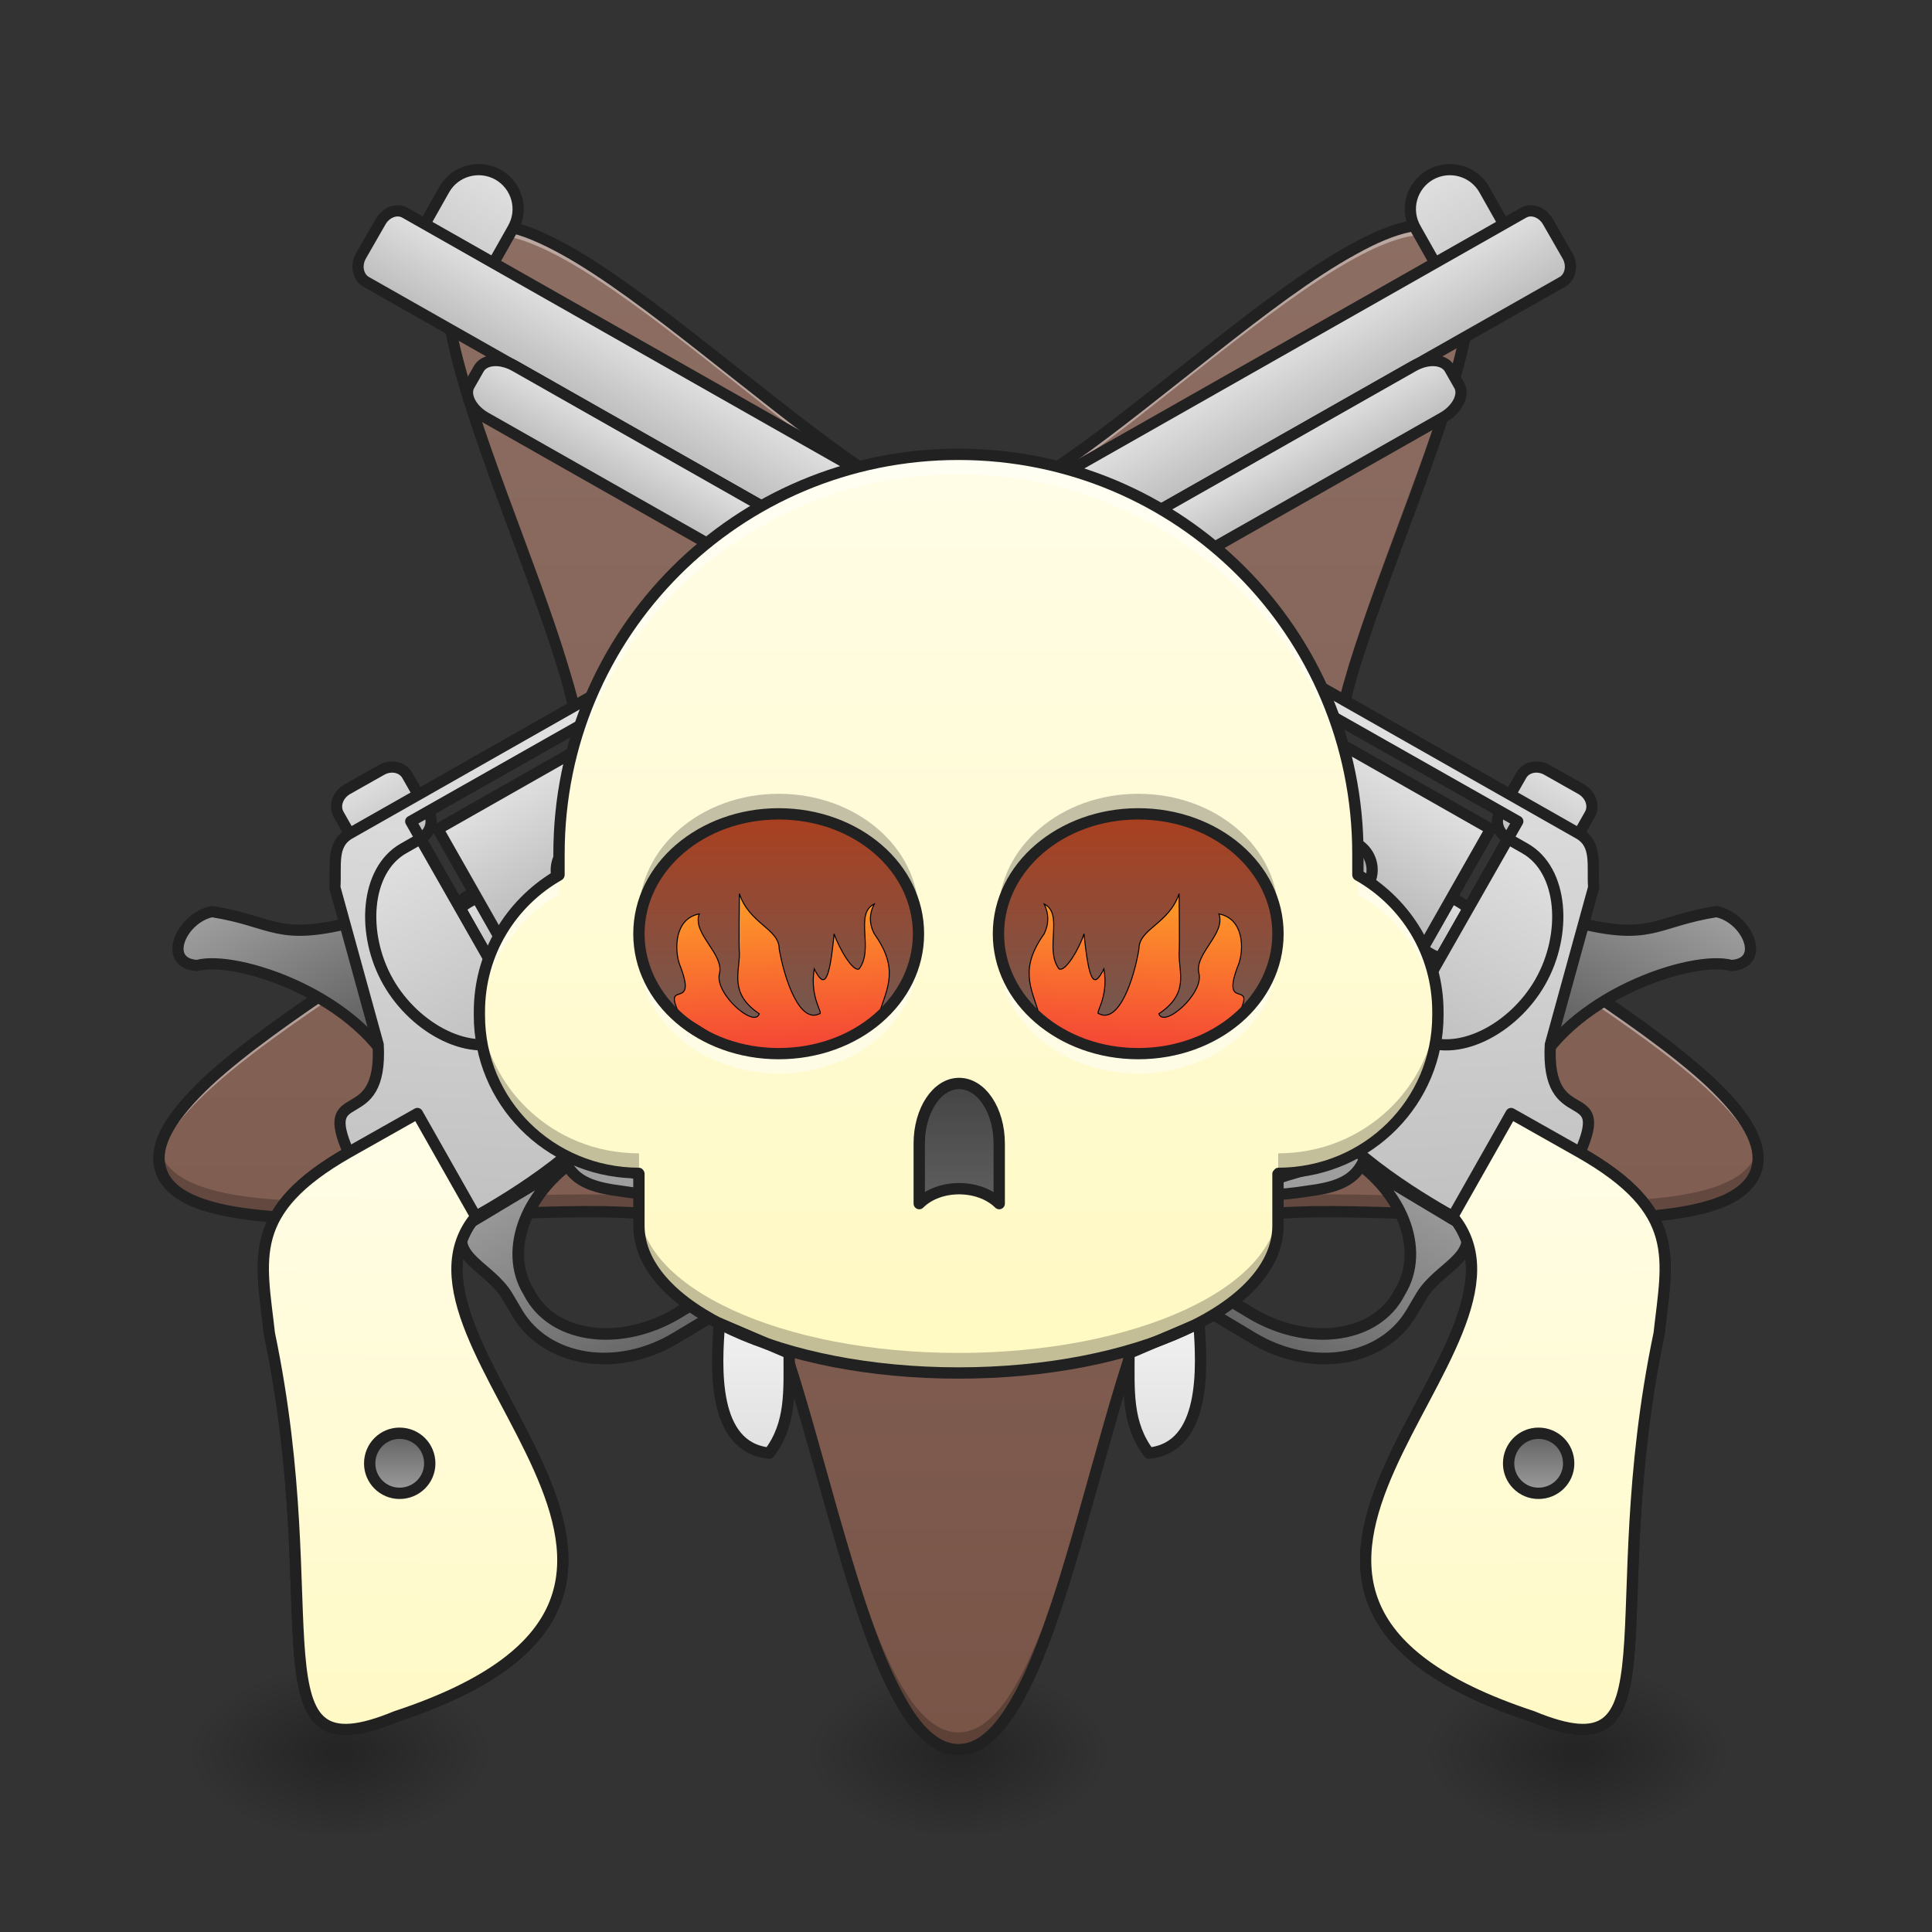 <?xml version="1.0" encoding="UTF-8"?>
<svg xmlns="http://www.w3.org/2000/svg" xmlns:xlink="http://www.w3.org/1999/xlink" width="22pt" height="22pt" viewBox="0 0 22 22" version="1.1">
<rect x="0" y="0" width="22" height="22" fill="#333333" stroke="none"/>
<defs>
<radialGradient id="radial0" gradientUnits="userSpaceOnUse" cx="450.909" cy="189.579" fx="450.909" fy="189.579" r="21.167" gradientTransform="matrix(0,-0.054,-0.097,-0,36.067,44.404)">
<stop offset="0" style="stop-color:rgb(0%,0%,0%);stop-opacity:0.314;"/>
<stop offset="0.222" style="stop-color:rgb(0%,0%,0%);stop-opacity:0.275;"/>
<stop offset="1" style="stop-color:rgb(0%,0%,0%);stop-opacity:0;"/>
</radialGradient>
<radialGradient id="radial1" gradientUnits="userSpaceOnUse" cx="450.909" cy="189.579" fx="450.909" fy="189.579" r="21.167" gradientTransform="matrix(-0,0.054,0.097,0,-0.138,-4.493)">
<stop offset="0" style="stop-color:rgb(0%,0%,0%);stop-opacity:0.314;"/>
<stop offset="0.222" style="stop-color:rgb(0%,0%,0%);stop-opacity:0.275;"/>
<stop offset="1" style="stop-color:rgb(0%,0%,0%);stop-opacity:0;"/>
</radialGradient>
<radialGradient id="radial2" gradientUnits="userSpaceOnUse" cx="450.909" cy="189.579" fx="450.909" fy="189.579" r="21.167" gradientTransform="matrix(-0,-0.054,0.097,-0,-0.138,44.404)">
<stop offset="0" style="stop-color:rgb(0%,0%,0%);stop-opacity:0.314;"/>
<stop offset="0.222" style="stop-color:rgb(0%,0%,0%);stop-opacity:0.275;"/>
<stop offset="1" style="stop-color:rgb(0%,0%,0%);stop-opacity:0;"/>
</radialGradient>
<radialGradient id="radial3" gradientUnits="userSpaceOnUse" cx="450.909" cy="189.579" fx="450.909" fy="189.579" r="21.167" gradientTransform="matrix(0,0.054,-0.097,0,36.067,-4.493)">
<stop offset="0" style="stop-color:rgb(0%,0%,0%);stop-opacity:0.314;"/>
<stop offset="0.222" style="stop-color:rgb(0%,0%,0%);stop-opacity:0.275;"/>
<stop offset="1" style="stop-color:rgb(0%,0%,0%);stop-opacity:0;"/>
</radialGradient>
<radialGradient id="radial4" gradientUnits="userSpaceOnUse" cx="450.909" cy="189.579" fx="450.909" fy="189.579" r="21.167" gradientTransform="matrix(0,-0.054,-0.097,-0,21.969,44.404)">
<stop offset="0" style="stop-color:rgb(0%,0%,0%);stop-opacity:0.314;"/>
<stop offset="0.222" style="stop-color:rgb(0%,0%,0%);stop-opacity:0.275;"/>
<stop offset="1" style="stop-color:rgb(0%,0%,0%);stop-opacity:0;"/>
</radialGradient>
<radialGradient id="radial5" gradientUnits="userSpaceOnUse" cx="450.909" cy="189.579" fx="450.909" fy="189.579" r="21.167" gradientTransform="matrix(-0,0.054,0.097,0,-14.237,-4.493)">
<stop offset="0" style="stop-color:rgb(0%,0%,0%);stop-opacity:0.314;"/>
<stop offset="0.222" style="stop-color:rgb(0%,0%,0%);stop-opacity:0.275;"/>
<stop offset="1" style="stop-color:rgb(0%,0%,0%);stop-opacity:0;"/>
</radialGradient>
<radialGradient id="radial6" gradientUnits="userSpaceOnUse" cx="450.909" cy="189.579" fx="450.909" fy="189.579" r="21.167" gradientTransform="matrix(-0,-0.054,0.097,-0,-14.237,44.404)">
<stop offset="0" style="stop-color:rgb(0%,0%,0%);stop-opacity:0.314;"/>
<stop offset="0.222" style="stop-color:rgb(0%,0%,0%);stop-opacity:0.275;"/>
<stop offset="1" style="stop-color:rgb(0%,0%,0%);stop-opacity:0;"/>
</radialGradient>
<radialGradient id="radial7" gradientUnits="userSpaceOnUse" cx="450.909" cy="189.579" fx="450.909" fy="189.579" r="21.167" gradientTransform="matrix(0,0.054,-0.097,0,21.969,-4.493)">
<stop offset="0" style="stop-color:rgb(0%,0%,0%);stop-opacity:0.314;"/>
<stop offset="0.222" style="stop-color:rgb(0%,0%,0%);stop-opacity:0.275;"/>
<stop offset="1" style="stop-color:rgb(0%,0%,0%);stop-opacity:0;"/>
</radialGradient>
<radialGradient id="radial8" gradientUnits="userSpaceOnUse" cx="450.909" cy="189.579" fx="450.909" fy="189.579" r="21.167" gradientTransform="matrix(0,-0.054,-0.097,-0,29.018,44.404)">
<stop offset="0" style="stop-color:rgb(0%,0%,0%);stop-opacity:0.314;"/>
<stop offset="0.222" style="stop-color:rgb(0%,0%,0%);stop-opacity:0.275;"/>
<stop offset="1" style="stop-color:rgb(0%,0%,0%);stop-opacity:0;"/>
</radialGradient>
<radialGradient id="radial9" gradientUnits="userSpaceOnUse" cx="450.909" cy="189.579" fx="450.909" fy="189.579" r="21.167" gradientTransform="matrix(-0,0.054,0.097,0,-7.188,-4.493)">
<stop offset="0" style="stop-color:rgb(0%,0%,0%);stop-opacity:0.314;"/>
<stop offset="0.222" style="stop-color:rgb(0%,0%,0%);stop-opacity:0.275;"/>
<stop offset="1" style="stop-color:rgb(0%,0%,0%);stop-opacity:0;"/>
</radialGradient>
<radialGradient id="radial10" gradientUnits="userSpaceOnUse" cx="450.909" cy="189.579" fx="450.909" fy="189.579" r="21.167" gradientTransform="matrix(-0,-0.054,0.097,-0,-7.188,44.404)">
<stop offset="0" style="stop-color:rgb(0%,0%,0%);stop-opacity:0.314;"/>
<stop offset="0.222" style="stop-color:rgb(0%,0%,0%);stop-opacity:0.275;"/>
<stop offset="1" style="stop-color:rgb(0%,0%,0%);stop-opacity:0;"/>
</radialGradient>
<radialGradient id="radial11" gradientUnits="userSpaceOnUse" cx="450.909" cy="189.579" fx="450.909" fy="189.579" r="21.167" gradientTransform="matrix(0,0.054,-0.097,0,29.018,-4.493)">
<stop offset="0" style="stop-color:rgb(0%,0%,0%);stop-opacity:0.314;"/>
<stop offset="0.222" style="stop-color:rgb(0%,0%,0%);stop-opacity:0.275;"/>
<stop offset="1" style="stop-color:rgb(0%,0%,0%);stop-opacity:0;"/>
</radialGradient>
<linearGradient id="linear0" gradientUnits="userSpaceOnUse" x1="275.167" y1="-166.716" x2="275.167" y2="235.451" gradientTransform="matrix(0.043,0,0,-0.043,0,12.678)">
<stop offset="0" style="stop-color:rgb(47.451%,33.333%,28.235%);stop-opacity:1;"/>
<stop offset="1" style="stop-color:rgb(55.294%,43.137%,38.824%);stop-opacity:1;"/>
</linearGradient>
<linearGradient id="linear1" gradientUnits="userSpaceOnUse" x1="63.5" y1="-20.5" x2="63.5" y2="-62.833" gradientTransform="matrix(1,-0,0,1,-31.75,0)">
<stop offset="0" style="stop-color:rgb(74.118%,74.118%,74.118%);stop-opacity:1;"/>
<stop offset="1" style="stop-color:rgb(87.843%,87.843%,87.843%);stop-opacity:1;"/>
</linearGradient>
<linearGradient id="linear2" gradientUnits="userSpaceOnUse" x1="169.333" y1="-20.5" x2="169.333" y2="-41.667" gradientTransform="matrix(1,-0,0,1,-31.75,0)">
<stop offset="0" style="stop-color:rgb(74.118%,74.118%,74.118%);stop-opacity:1;"/>
<stop offset="1" style="stop-color:rgb(87.843%,87.843%,87.843%);stop-opacity:1;"/>
</linearGradient>
<linearGradient id="linear3" gradientUnits="userSpaceOnUse" x1="190.5" y1="-4.625" x2="190.5" y2="-20.5" gradientTransform="matrix(1,-0,0,1,-31.75,0)">
<stop offset="0" style="stop-color:rgb(74.118%,74.118%,74.118%);stop-opacity:1;"/>
<stop offset="1" style="stop-color:rgb(87.843%,87.843%,87.843%);stop-opacity:1;"/>
</linearGradient>
<linearGradient id="linear4" gradientUnits="userSpaceOnUse" x1="285.75" y1="11.25" x2="285.75" y2="-9.917" gradientTransform="matrix(1,-0,0,1,-31.75,0)">
<stop offset="0" style="stop-color:rgb(61.961%,61.961%,61.961%);stop-opacity:1;"/>
<stop offset="1" style="stop-color:rgb(87.843%,87.843%,87.843%);stop-opacity:1;"/>
</linearGradient>
<linearGradient id="linear5" gradientUnits="userSpaceOnUse" x1="391.583" y1="-41.667" x2="391.583" y2="-62.833" gradientTransform="matrix(1,-0,0,1,-31.75,0)">
<stop offset="0" style="stop-color:rgb(74.118%,74.118%,74.118%);stop-opacity:1;"/>
<stop offset="1" style="stop-color:rgb(87.843%,87.843%,87.843%);stop-opacity:1;"/>
</linearGradient>
<linearGradient id="linear6" gradientUnits="userSpaceOnUse" x1="433.917" y1="-4.625" x2="433.917" y2="-52.25" gradientTransform="matrix(1,-0,0,1,-31.75,0)">
<stop offset="0" style="stop-color:rgb(38.039%,38.039%,38.039%);stop-opacity:1;"/>
<stop offset="1" style="stop-color:rgb(61.961%,61.961%,61.961%);stop-opacity:1;"/>
</linearGradient>
<linearGradient id="linear7" gradientUnits="userSpaceOnUse" x1="1320" y1="1175.118" x2="1320" y2="935.118" gradientTransform="matrix(1,-0,0,1,0,0)">
<stop offset="0" style="stop-color:rgb(38.039%,38.039%,38.039%);stop-opacity:1;"/>
<stop offset="1" style="stop-color:rgb(61.961%,61.961%,61.961%);stop-opacity:1;"/>
</linearGradient>
<linearGradient id="linear8" gradientUnits="userSpaceOnUse" x1="1612.154" y1="1076.169" x2="1320" y2="615.118" gradientTransform="matrix(0.265,-0,0,0.265,-31.75,-215)">
<stop offset="0" style="stop-color:rgb(74.118%,74.118%,74.118%);stop-opacity:1;"/>
<stop offset="1" style="stop-color:rgb(87.843%,87.843%,87.843%);stop-opacity:1;"/>
</linearGradient>
<linearGradient id="linear9" gradientUnits="userSpaceOnUse" x1="343.958" y1="16.542" x2="343.958" y2="-41.667" gradientTransform="matrix(1,-0,0,1,-31.75,0)">
<stop offset="0" style="stop-color:rgb(61.961%,61.961%,61.961%);stop-opacity:1;"/>
<stop offset="1" style="stop-color:rgb(87.843%,87.843%,87.843%);stop-opacity:1;"/>
</linearGradient>
<linearGradient id="linear10" gradientUnits="userSpaceOnUse" x1="402.167" y1="21.833" x2="402.167" y2="-41.667" gradientTransform="matrix(1,-0,0,1,-31.75,0)">
<stop offset="0" style="stop-color:rgb(74.118%,74.118%,74.118%);stop-opacity:1;"/>
<stop offset="1" style="stop-color:rgb(87.843%,87.843%,87.843%);stop-opacity:1;"/>
</linearGradient>
<linearGradient id="linear11" gradientUnits="userSpaceOnUse" x1="1280" y1="735.118" x2="1280" y2="795.118" gradientTransform="matrix(0.265,-0,0,0.265,-31.75,-215)">
<stop offset="0" style="stop-color:rgb(61.961%,61.961%,61.961%);stop-opacity:1;"/>
<stop offset="1" style="stop-color:rgb(87.843%,87.843%,87.843%);stop-opacity:1;"/>
</linearGradient>
<linearGradient id="linear12" gradientUnits="userSpaceOnUse" x1="285.75" y1="-15.208" x2="285.75" y2="-41.667" gradientTransform="matrix(1,-0,0,1,-31.75,0)">
<stop offset="0" style="stop-color:rgb(61.961%,61.961%,61.961%);stop-opacity:1;"/>
<stop offset="1" style="stop-color:rgb(87.843%,87.843%,87.843%);stop-opacity:1;"/>
</linearGradient>
<linearGradient id="linear13" gradientUnits="userSpaceOnUse" x1="1713.59" y1="1571.861" x2="1393.59" y2="1017.605" gradientTransform="matrix(0.265,-0,0,0.265,-31.75,-215)">
<stop offset="0" style="stop-color:rgb(100%,97.647%,76.863%);stop-opacity:1;"/>
<stop offset="1" style="stop-color:rgb(100%,99.216%,90.588%);stop-opacity:1;"/>
</linearGradient>
<linearGradient id="linear14" gradientUnits="userSpaceOnUse" x1="63.5" y1="-20.5" x2="63.5" y2="-62.833" gradientTransform="matrix(1,0,0,1,-31.75,0)">
<stop offset="0" style="stop-color:rgb(74.118%,74.118%,74.118%);stop-opacity:1;"/>
<stop offset="1" style="stop-color:rgb(87.843%,87.843%,87.843%);stop-opacity:1;"/>
</linearGradient>
<linearGradient id="linear15" gradientUnits="userSpaceOnUse" x1="169.333" y1="-20.5" x2="169.333" y2="-41.667" gradientTransform="matrix(1,0,0,1,-31.75,0)">
<stop offset="0" style="stop-color:rgb(74.118%,74.118%,74.118%);stop-opacity:1;"/>
<stop offset="1" style="stop-color:rgb(87.843%,87.843%,87.843%);stop-opacity:1;"/>
</linearGradient>
<linearGradient id="linear16" gradientUnits="userSpaceOnUse" x1="190.5" y1="-4.625" x2="190.5" y2="-20.5" gradientTransform="matrix(1,0,0,1,-31.75,0)">
<stop offset="0" style="stop-color:rgb(74.118%,74.118%,74.118%);stop-opacity:1;"/>
<stop offset="1" style="stop-color:rgb(87.843%,87.843%,87.843%);stop-opacity:1;"/>
</linearGradient>
<linearGradient id="linear17" gradientUnits="userSpaceOnUse" x1="285.75" y1="11.25" x2="285.75" y2="-9.917" gradientTransform="matrix(1,0,0,1,-31.75,0)">
<stop offset="0" style="stop-color:rgb(61.961%,61.961%,61.961%);stop-opacity:1;"/>
<stop offset="1" style="stop-color:rgb(87.843%,87.843%,87.843%);stop-opacity:1;"/>
</linearGradient>
<linearGradient id="linear18" gradientUnits="userSpaceOnUse" x1="391.583" y1="-41.667" x2="391.583" y2="-62.833" gradientTransform="matrix(1,0,0,1,-31.75,0)">
<stop offset="0" style="stop-color:rgb(74.118%,74.118%,74.118%);stop-opacity:1;"/>
<stop offset="1" style="stop-color:rgb(87.843%,87.843%,87.843%);stop-opacity:1;"/>
</linearGradient>
<linearGradient id="linear19" gradientUnits="userSpaceOnUse" x1="433.917" y1="-4.625" x2="433.917" y2="-52.25" gradientTransform="matrix(1,0,0,1,-31.75,0)">
<stop offset="0" style="stop-color:rgb(38.039%,38.039%,38.039%);stop-opacity:1;"/>
<stop offset="1" style="stop-color:rgb(61.961%,61.961%,61.961%);stop-opacity:1;"/>
</linearGradient>
<linearGradient id="linear20" gradientUnits="userSpaceOnUse" x1="1320" y1="1175.118" x2="1320" y2="935.118" gradientTransform="matrix(1,0,0,1,0,-0)">
<stop offset="0" style="stop-color:rgb(38.039%,38.039%,38.039%);stop-opacity:1;"/>
<stop offset="1" style="stop-color:rgb(61.961%,61.961%,61.961%);stop-opacity:1;"/>
</linearGradient>
<linearGradient id="linear21" gradientUnits="userSpaceOnUse" x1="1612.154" y1="1076.169" x2="1320" y2="615.118" gradientTransform="matrix(0.265,-0,0,0.265,-31.75,-215)">
<stop offset="0" style="stop-color:rgb(74.118%,74.118%,74.118%);stop-opacity:1;"/>
<stop offset="1" style="stop-color:rgb(87.843%,87.843%,87.843%);stop-opacity:1;"/>
</linearGradient>
<linearGradient id="linear22" gradientUnits="userSpaceOnUse" x1="343.958" y1="16.542" x2="343.958" y2="-41.667" gradientTransform="matrix(1,0,0,1,-31.75,0)">
<stop offset="0" style="stop-color:rgb(61.961%,61.961%,61.961%);stop-opacity:1;"/>
<stop offset="1" style="stop-color:rgb(87.843%,87.843%,87.843%);stop-opacity:1;"/>
</linearGradient>
<linearGradient id="linear23" gradientUnits="userSpaceOnUse" x1="402.167" y1="21.833" x2="402.167" y2="-41.667" gradientTransform="matrix(1,0,0,1,-31.75,0)">
<stop offset="0" style="stop-color:rgb(74.118%,74.118%,74.118%);stop-opacity:1;"/>
<stop offset="1" style="stop-color:rgb(87.843%,87.843%,87.843%);stop-opacity:1;"/>
</linearGradient>
<linearGradient id="linear24" gradientUnits="userSpaceOnUse" x1="1280" y1="735.118" x2="1280" y2="795.118" gradientTransform="matrix(0.265,-0,0,0.265,-31.75,-215)">
<stop offset="0" style="stop-color:rgb(61.961%,61.961%,61.961%);stop-opacity:1;"/>
<stop offset="1" style="stop-color:rgb(87.843%,87.843%,87.843%);stop-opacity:1;"/>
</linearGradient>
<linearGradient id="linear25" gradientUnits="userSpaceOnUse" x1="285.75" y1="-15.208" x2="285.75" y2="-41.667" gradientTransform="matrix(1,0,0,1,-31.75,0)">
<stop offset="0" style="stop-color:rgb(61.961%,61.961%,61.961%);stop-opacity:1;"/>
<stop offset="1" style="stop-color:rgb(87.843%,87.843%,87.843%);stop-opacity:1;"/>
</linearGradient>
<linearGradient id="linear26" gradientUnits="userSpaceOnUse" x1="1713.59" y1="1571.861" x2="1393.59" y2="1017.605" gradientTransform="matrix(0.265,-0,0,0.265,-31.75,-215)">
<stop offset="0" style="stop-color:rgb(100%,97.647%,76.863%);stop-opacity:1;"/>
<stop offset="1" style="stop-color:rgb(100%,99.216%,90.588%);stop-opacity:1;"/>
</linearGradient>
<linearGradient id="linear27" gradientUnits="userSpaceOnUse" x1="254" y1="11.25" x2="254" y2="106.5" gradientTransform="matrix(0.043,0,0,0.043,0,7.875)">
<stop offset="0" style="stop-color:rgb(74.902%,21.176%,4.706%);stop-opacity:1;"/>
<stop offset="1" style="stop-color:rgb(38.039%,38.039%,38.039%);stop-opacity:1;"/>
</linearGradient>
<linearGradient id="linear28" gradientUnits="userSpaceOnUse" x1="209.021" y1="64.167" x2="206.375" y2="16.542" gradientTransform="matrix(-1,0,0,1,508,0)">
<stop offset="0" style="stop-color:rgb(95.686%,26.275%,21.176%);stop-opacity:1;"/>
<stop offset="1" style="stop-color:rgb(100%,65.49%,14.902%);stop-opacity:1;"/>
</linearGradient>
<linearGradient id="linear29" gradientUnits="userSpaceOnUse" x1="209.021" y1="64.167" x2="206.375" y2="16.542" >
<stop offset="0" style="stop-color:rgb(95.686%,26.275%,21.176%);stop-opacity:1;"/>
<stop offset="1" style="stop-color:rgb(100%,65.49%,14.902%);stop-opacity:1;"/>
</linearGradient>
<linearGradient id="linear30" gradientUnits="userSpaceOnUse" x1="960" y1="1495.118" x2="960" y2="575.118" gradientTransform="matrix(0.011,0,0,0.011,0,-1.364)">
<stop offset="0" style="stop-color:rgb(100%,97.647%,76.863%);stop-opacity:1;"/>
<stop offset="1" style="stop-color:rgb(100%,99.216%,90.588%);stop-opacity:1;"/>
</linearGradient>
<linearGradient id="linear31" gradientUnits="userSpaceOnUse" x1="254" y1="101.208" x2="254" y2="138.25" gradientTransform="matrix(1,0,0,1,0,-31.75)">
<stop offset="0" style="stop-color:rgb(25.882%,25.882%,25.882%);stop-opacity:1;"/>
<stop offset="1" style="stop-color:rgb(38.039%,38.039%,38.039%);stop-opacity:1;"/>
</linearGradient>
<linearGradient id="linear32" gradientUnits="userSpaceOnUse" x1="770" y1="1575.118" x2="770" y2="1465.118" gradientTransform="matrix(0.265,0,0,0.265,0,-246.75)">
<stop offset="0" style="stop-color:rgb(87.843%,87.843%,87.843%);stop-opacity:1;"/>
<stop offset="1" style="stop-color:rgb(93.333%,93.333%,93.333%);stop-opacity:1;"/>
</linearGradient>
<linearGradient id="linear33" gradientUnits="userSpaceOnUse" x1="770" y1="1575.118" x2="770" y2="1465.118" gradientTransform="matrix(-0.265,0,0,0.265,508,-246.75)">
<stop offset="0" style="stop-color:rgb(87.843%,87.843%,87.843%);stop-opacity:1;"/>
<stop offset="1" style="stop-color:rgb(93.333%,93.333%,93.333%);stop-opacity:1;"/>
</linearGradient>
<linearGradient id="linear34" gradientUnits="userSpaceOnUse" x1="410.104" y1="164.708" x2="410.104" y2="180.583" >
<stop offset="0" style="stop-color:rgb(38.039%,38.039%,38.039%);stop-opacity:1;"/>
<stop offset="1" style="stop-color:rgb(61.961%,61.961%,61.961%);stop-opacity:1;"/>
</linearGradient>
<linearGradient id="linear35" gradientUnits="userSpaceOnUse" x1="410.104" y1="164.708" x2="410.104" y2="180.583" gradientTransform="matrix(1,0,0,1,-301.625,0)">
<stop offset="0" style="stop-color:rgb(38.039%,38.039%,38.039%);stop-opacity:1;"/>
<stop offset="1" style="stop-color:rgb(61.961%,61.961%,61.961%);stop-opacity:1;"/>
</linearGradient>
</defs>
<g id="surface1">
<path style=" stroke:none;fill-rule:nonzero;fill:url(#radial0);" d="M 17.965 19.957 L 19.785 19.957 L 19.785 19.047 L 17.965 19.047 Z M 17.965 19.957 "/>
<path style=" stroke:none;fill-rule:nonzero;fill:url(#radial1);" d="M 17.965 19.957 L 16.145 19.957 L 16.145 20.863 L 17.965 20.863 Z M 17.965 19.957 "/>
<path style=" stroke:none;fill-rule:nonzero;fill:url(#radial2);" d="M 17.965 19.957 L 16.145 19.957 L 16.145 19.047 L 17.965 19.047 Z M 17.965 19.957 "/>
<path style=" stroke:none;fill-rule:nonzero;fill:url(#radial3);" d="M 17.965 19.957 L 19.785 19.957 L 19.785 20.863 L 17.965 20.863 Z M 17.965 19.957 "/>
<path style=" stroke:none;fill-rule:nonzero;fill:url(#radial4);" d="M 3.867 19.957 L 5.684 19.957 L 5.684 19.047 L 3.867 19.047 Z M 3.867 19.957 "/>
<path style=" stroke:none;fill-rule:nonzero;fill:url(#radial5);" d="M 3.867 19.957 L 2.047 19.957 L 2.047 20.863 L 3.867 20.863 Z M 3.867 19.957 "/>
<path style=" stroke:none;fill-rule:nonzero;fill:url(#radial6);" d="M 3.867 19.957 L 2.047 19.957 L 2.047 19.047 L 3.867 19.047 Z M 3.867 19.957 "/>
<path style=" stroke:none;fill-rule:nonzero;fill:url(#radial7);" d="M 3.867 19.957 L 5.684 19.957 L 5.684 20.863 L 3.867 20.863 Z M 3.867 19.957 "/>
<path style=" stroke:none;fill-rule:nonzero;fill:url(#radial8);" d="M 10.914 19.957 L 12.734 19.957 L 12.734 19.047 L 10.914 19.047 Z M 10.914 19.957 "/>
<path style=" stroke:none;fill-rule:nonzero;fill:url(#radial9);" d="M 10.914 19.957 L 9.098 19.957 L 9.098 20.863 L 10.914 20.863 Z M 10.914 19.957 "/>
<path style=" stroke:none;fill-rule:nonzero;fill:url(#radial10);" d="M 10.914 19.957 L 9.098 19.957 L 9.098 19.047 L 10.914 19.047 Z M 10.914 19.957 "/>
<path style=" stroke:none;fill-rule:nonzero;fill:url(#radial11);" d="M 10.914 19.957 L 12.734 19.957 L 12.734 20.863 L 10.914 20.863 Z M 10.914 19.957 "/>
<path style=" stroke:none;fill-rule:nonzero;fill:url(#linear0);" d="M 10.914 19.926 C 12.141 19.926 12.598 14.773 13.59 14.055 C 14.578 13.332 19.621 14.492 20 13.328 C 20.379 12.16 15.621 10.137 15.242 8.969 C 14.863 7.805 17.52 3.367 16.527 2.648 C 15.539 1.93 12.141 5.828 10.914 5.828 C 9.688 5.828 6.293 1.93 5.301 2.648 C 4.309 3.367 6.969 7.805 6.59 8.969 C 6.211 10.137 1.453 12.16 1.832 13.328 C 2.211 14.492 7.25 13.332 8.242 14.055 C 9.234 14.773 9.688 19.926 10.914 19.926 Z M 10.914 19.926 "/>
<path style=" stroke:none;fill-rule:nonzero;fill:rgb(0%,0%,0%);fill-opacity:0.235;" d="M 10.914 19.957 C 9.688 19.957 9.234 14.805 8.242 14.086 C 7.25 13.363 2.211 14.523 1.832 13.355 C 1.805 13.273 1.805 13.191 1.824 13.102 C 1.828 13.109 1.828 13.121 1.832 13.129 C 2.211 14.293 7.25 13.137 8.242 13.855 C 9.234 14.578 9.688 19.727 10.914 19.727 C 12.141 19.727 12.598 14.578 13.59 13.855 C 14.578 13.137 19.621 14.293 20 13.129 C 20 13.121 20.004 13.109 20.008 13.102 C 20.027 13.191 20.023 13.273 20 13.355 C 19.621 14.523 14.578 13.363 13.59 14.086 C 12.598 14.805 12.141 19.957 10.914 19.957 Z M 6.621 8.602 C 6.527 7.285 4.992 4.406 5.082 3.168 C 5.168 4.59 6.719 7.488 6.621 8.602 Z M 15.207 8.602 C 15.109 7.488 16.66 4.59 16.75 3.168 C 16.836 4.406 15.301 7.285 15.207 8.602 Z M 15.207 8.602 "/>
<path style=" stroke:none;fill-rule:nonzero;fill:rgb(100%,100%,100%);fill-opacity:0.392;" d="M 1.812 13.246 C 1.668 12.066 6.219 10.109 6.59 8.969 C 6.609 8.906 6.621 8.828 6.625 8.746 C 6.629 8.875 6.621 8.988 6.59 9.082 C 6.23 10.184 1.949 12.059 1.812 13.246 Z M 20.016 13.246 C 19.883 12.059 15.598 10.184 15.242 9.082 C 15.211 8.988 15.199 8.875 15.203 8.746 C 15.207 8.828 15.219 8.906 15.242 8.969 C 15.609 10.109 20.16 12.066 20.016 13.246 Z M 10.914 5.938 C 9.688 5.938 6.293 2.039 5.301 2.762 C 5.156 2.867 5.086 3.055 5.078 3.301 C 5.07 3 5.133 2.77 5.301 2.648 C 6.293 1.93 9.688 5.828 10.914 5.828 C 12.141 5.828 15.539 1.93 16.527 2.648 C 16.695 2.77 16.762 3 16.75 3.301 C 16.742 3.055 16.676 2.867 16.527 2.762 C 15.539 2.039 12.141 5.938 10.914 5.938 Z M 10.914 5.938 "/>
<path style=" stroke:none;fill-rule:nonzero;fill:rgb(12.941%,12.941%,12.941%);fill-opacity:1;" d="M 10.914 19.988 C 10.738 19.988 10.582 19.898 10.441 19.746 C 10.301 19.598 10.18 19.387 10.062 19.137 C 9.828 18.637 9.625 17.969 9.43 17.277 C 9.234 16.59 9.043 15.879 8.844 15.297 C 8.645 14.715 8.426 14.266 8.203 14.105 C 7.984 13.945 7.488 13.875 6.875 13.863 C 6.262 13.855 5.527 13.895 4.809 13.922 C 4.094 13.949 3.395 13.961 2.848 13.895 C 2.57 13.859 2.336 13.809 2.148 13.723 C 1.961 13.637 1.824 13.512 1.77 13.348 C 1.715 13.18 1.754 13 1.855 12.82 C 1.957 12.641 2.117 12.461 2.316 12.27 C 2.723 11.895 3.297 11.492 3.891 11.094 C 4.484 10.695 5.105 10.297 5.594 9.926 C 6.086 9.559 6.445 9.207 6.527 8.949 C 6.613 8.691 6.527 8.199 6.348 7.609 C 6.168 7.023 5.902 6.336 5.656 5.664 C 5.41 4.992 5.18 4.332 5.074 3.789 C 5.023 3.516 5 3.273 5.023 3.07 C 5.047 2.867 5.121 2.699 5.262 2.598 C 5.406 2.492 5.59 2.477 5.789 2.516 C 5.992 2.555 6.215 2.652 6.457 2.785 C 6.938 3.051 7.496 3.473 8.059 3.918 C 8.625 4.359 9.195 4.824 9.695 5.176 C 10.199 5.527 10.645 5.762 10.914 5.762 C 11.188 5.762 11.629 5.527 12.133 5.176 C 12.637 4.824 13.207 4.359 13.77 3.918 C 14.332 3.473 14.891 3.051 15.375 2.785 C 15.617 2.652 15.84 2.555 16.039 2.516 C 16.242 2.477 16.426 2.492 16.566 2.598 C 16.711 2.699 16.781 2.867 16.809 3.07 C 16.832 3.273 16.809 3.516 16.758 3.789 C 16.652 4.332 16.422 4.992 16.176 5.664 C 15.93 6.336 15.664 7.023 15.484 7.609 C 15.305 8.199 15.219 8.691 15.301 8.949 C 15.387 9.207 15.746 9.559 16.234 9.926 C 16.727 10.297 17.344 10.695 17.938 11.094 C 18.535 11.492 19.109 11.895 19.512 12.27 C 19.715 12.461 19.875 12.641 19.973 12.82 C 20.074 13 20.113 13.18 20.059 13.348 C 20.004 13.512 19.867 13.637 19.684 13.723 C 19.496 13.809 19.258 13.859 18.984 13.895 C 18.434 13.961 17.738 13.949 17.02 13.922 C 16.305 13.895 15.57 13.855 14.957 13.863 C 14.344 13.875 13.848 13.945 13.625 14.105 C 13.406 14.266 13.188 14.715 12.984 15.297 C 12.785 15.879 12.598 16.59 12.402 17.277 C 12.207 17.969 12.004 18.637 11.77 19.137 C 11.652 19.387 11.527 19.598 11.387 19.746 C 11.25 19.898 11.09 19.988 10.914 19.988 Z M 10.914 19.859 C 11.047 19.859 11.168 19.793 11.293 19.66 C 11.418 19.523 11.539 19.324 11.652 19.082 C 11.879 18.594 12.082 17.93 12.277 17.242 C 12.473 16.555 12.66 15.844 12.863 15.254 C 13.066 14.668 13.273 14.203 13.551 14.004 C 13.824 13.801 14.332 13.746 14.953 13.734 C 15.574 13.727 16.312 13.766 17.027 13.793 C 17.742 13.82 18.434 13.832 18.969 13.766 C 19.234 13.734 19.461 13.68 19.629 13.605 C 19.793 13.527 19.898 13.43 19.938 13.305 C 19.977 13.184 19.953 13.043 19.863 12.883 C 19.773 12.723 19.621 12.547 19.426 12.363 C 19.031 11.996 18.461 11.602 17.867 11.203 C 17.273 10.805 16.656 10.402 16.156 10.031 C 15.66 9.656 15.285 9.312 15.18 8.988 C 15.074 8.664 15.18 8.168 15.359 7.574 C 15.543 6.977 15.809 6.293 16.055 5.621 C 16.301 4.949 16.527 4.293 16.629 3.766 C 16.68 3.5 16.699 3.27 16.68 3.086 C 16.656 2.906 16.598 2.777 16.492 2.699 C 16.387 2.625 16.246 2.605 16.066 2.641 C 15.887 2.676 15.672 2.766 15.438 2.898 C 14.965 3.156 14.41 3.578 13.848 4.02 C 13.285 4.461 12.715 4.926 12.207 5.281 C 11.699 5.637 11.254 5.891 10.914 5.891 C 10.574 5.891 10.133 5.637 9.625 5.281 C 9.113 4.926 8.543 4.461 7.98 4.02 C 7.418 3.578 6.863 3.156 6.395 2.898 C 6.156 2.766 5.945 2.676 5.766 2.641 C 5.586 2.605 5.445 2.625 5.34 2.699 C 5.234 2.777 5.172 2.906 5.152 3.086 C 5.129 3.27 5.148 3.5 5.199 3.766 C 5.305 4.293 5.531 4.949 5.777 5.621 C 6.023 6.293 6.289 6.977 6.469 7.574 C 6.652 8.168 6.758 8.664 6.652 8.988 C 6.547 9.312 6.168 9.656 5.672 10.031 C 5.176 10.402 4.559 10.805 3.961 11.203 C 3.367 11.602 2.801 11.996 2.406 12.363 C 2.211 12.547 2.059 12.723 1.969 12.883 C 1.879 13.043 1.852 13.184 1.895 13.305 C 1.934 13.43 2.035 13.527 2.203 13.605 C 2.367 13.68 2.594 13.734 2.863 13.766 C 3.395 13.832 4.09 13.82 4.805 13.793 C 5.52 13.766 6.254 13.727 6.875 13.734 C 7.496 13.746 8.004 13.801 8.281 14.004 C 8.555 14.203 8.766 14.668 8.965 15.254 C 9.168 15.844 9.355 16.555 9.551 17.242 C 9.75 17.93 9.949 18.594 10.18 19.082 C 10.293 19.324 10.41 19.523 10.535 19.66 C 10.66 19.793 10.785 19.859 10.914 19.859 Z M 10.914 19.859 "/>
<path style="fill-rule:nonzero;fill:url(#linear1);stroke-width:3;stroke-linecap:round;stroke-linejoin:round;stroke:rgb(12.941%,12.941%,12.941%);stroke-opacity:1;stroke-miterlimit:4;" d="M 31.779 -62.82 C 37.563 -62.801 42.364 -58.121 42.312 -52.212 L 42.336 -41.625 C 42.317 -35.841 37.591 -31.118 31.729 -31.092 C 25.866 -31.066 21.143 -35.792 21.196 -41.7 L 21.171 -52.287 C 21.19 -58.071 25.916 -62.794 31.779 -62.82 Z M 31.779 -62.82 " transform="matrix(-0.037,0.021,0.021,0.037,18.782,3.647)"/>
<path style="fill-rule:nonzero;fill:url(#linear2);stroke-width:3;stroke-linecap:round;stroke-linejoin:round;stroke:rgb(12.941%,12.941%,12.941%);stroke-opacity:1;stroke-miterlimit:4;" d="M 15.13 -41.662 L 260.01 -41.659 C 262.536 -41.647 264.632 -39.289 264.6 -36.436 L 264.545 -25.804 C 264.558 -22.872 262.585 -20.473 260.059 -20.485 L 15.1 -20.442 C 12.653 -20.499 10.557 -22.858 10.544 -25.789 L 10.598 -36.421 C 10.631 -39.274 12.604 -41.673 15.13 -41.662 Z M 15.13 -41.662 " transform="matrix(-0.037,0.021,0.021,0.037,18.782,3.647)"/>
<path style="fill-rule:nonzero;fill:url(#linear3);stroke-width:3;stroke-linecap:round;stroke-linejoin:round;stroke:rgb(12.941%,12.941%,12.941%);stroke-opacity:1;stroke-miterlimit:4;" d="M 61.034 -20.512 L 351.769 -20.532 C 356.212 -20.473 359.852 -18.167 359.866 -15.235 L 359.776 -9.936 C 359.789 -7.004 356.226 -4.632 351.705 -4.645 L 60.97 -4.625 C 56.572 -4.605 52.886 -6.991 52.873 -9.922 L 52.884 -15.176 C 52.949 -18.153 56.513 -20.525 61.034 -20.512 Z M 61.034 -20.512 " transform="matrix(-0.037,0.021,0.021,0.037,18.782,3.647)"/>
<path style="fill-rule:nonzero;fill:url(#linear4);stroke-width:3;stroke-linecap:round;stroke-linejoin:round;stroke:rgb(12.941%,12.941%,12.941%);stroke-opacity:1;stroke-miterlimit:4;" d="M 247.704 -9.888 L 260.287 -9.91 C 262.688 -9.932 264.582 -7.561 264.595 -4.63 L 264.619 5.957 C 264.632 8.889 262.659 11.288 260.336 11.264 L 247.708 11.208 C 245.306 11.23 243.413 8.859 243.4 5.928 L 243.42 -4.58 C 243.407 -7.512 245.381 -9.911 247.704 -9.888 Z M 247.704 -9.888 " transform="matrix(-0.037,0.021,0.021,0.037,18.782,3.647)"/>
<path style="fill-rule:nonzero;fill:url(#linear5);stroke-width:3;stroke-linecap:round;stroke-linejoin:round;stroke:rgb(12.941%,12.941%,12.941%);stroke-opacity:1;stroke-miterlimit:4;" d="M 354.523 -62.848 L 365.11 -62.872 C 368.087 -62.807 370.453 -60.709 370.409 -58.059 L 370.415 -46.412 C 370.449 -43.808 368.012 -41.666 365.081 -41.653 L 354.573 -41.674 C 351.641 -41.661 349.275 -43.759 349.241 -46.363 L 349.268 -58.134 C 349.234 -60.738 351.592 -62.835 354.523 -62.848 Z M 354.523 -62.848 " transform="matrix(-0.037,0.021,0.021,0.037,18.782,3.647)"/>
<path style="fill-rule:nonzero;fill:url(#linear6);stroke-width:3;stroke-linecap:round;stroke-linejoin:round;stroke:rgb(12.941%,12.941%,12.941%);stroke-opacity:1;stroke-miterlimit:4;" d="M 381.025 -31.126 C 401.78 -36.81 399.492 -41.682 412.704 -52.249 C 420.731 -54.889 431.309 -46.931 423.316 -41.687 C 412.763 -39.058 388.899 -12.58 391.553 11.289 Z M 381.025 -31.126 " transform="matrix(-0.037,0.021,0.021,0.037,18.782,3.647)"/>
<path style="fill-rule:nonzero;fill:url(#linear7);stroke-width:11.339;stroke-linecap:round;stroke-linejoin:round;stroke:rgb(12.941%,12.941%,12.941%);stroke-opacity:1;stroke-miterlimit:4;" d="M 1159.915 935.27 C 1180.163 975.152 1160.085 1002.216 1160.061 1035.156 L 1160.022 1055.015 C 1159.971 1110.583 1213.436 1155.09 1280.084 1155.091 L 1339.957 1155.038 C 1406.605 1155.039 1459.801 1110.441 1460.024 1055.17 L 1459.892 1035.014 C 1460.087 1002.371 1488.978 973.393 1460.175 955.112 L 1326.112 955.155 C 1389.224 955.215 1440.192 994.022 1439.853 1042.22 L 1440.049 1048.057 C 1440.007 1096.083 1389.087 1135.004 1326.147 1135.241 L 1293.973 1135.171 C 1230.862 1135.112 1179.893 1096.304 1180.061 1047.809 L 1180.036 1042.269 C 1179.906 993.946 1230.827 955.025 1293.938 955.085 Z M 1159.915 935.27 " transform="matrix(-0.01,0.006,0.006,0.01,14.163,-4.354)"/>
<path style="fill-rule:nonzero;fill:rgb(61.961%,61.961%,61.961%);fill-opacity:1;stroke-width:3;stroke-linecap:round;stroke-linejoin:round;stroke:rgb(12.941%,12.941%,12.941%);stroke-opacity:1;stroke-miterlimit:4;" d="M 338.655 32.383 L 359.875 32.413 L 359.82 40.317 C 365.732 54.012 365.089 58.897 354.526 66.78 C 341.313 77.347 338.675 74.777 349.237 64.165 C 362.494 50.948 353.067 43.165 338.655 32.383 Z M 338.655 32.383 " transform="matrix(-0.037,0.021,0.021,0.037,18.782,3.647)"/>
<path style="fill-rule:nonzero;fill:url(#linear8);stroke-width:3;stroke-linecap:round;stroke-linejoin:round;stroke:rgb(12.941%,12.941%,12.941%);stroke-opacity:1;stroke-miterlimit:4;" d="M 253.998 -52.253 C 248.135 -52.227 243.41 -47.504 243.436 -41.641 L 243.385 -9.913 C 264.605 -9.884 264.555 21.844 264.579 32.431 L 338.68 42.97 C 353.946 53.05 381.019 53.583 391.606 53.558 C 433.935 69.425 370.4 180.631 476.234 159.414 C 518.638 154.14 478.888 127.652 455.095 53.535 C 447.143 35.034 444.48 21.877 412.752 21.827 C 410.653 1.102 402.165 21.851 391.608 0.656 L 380.922 -41.667 C 377.698 -46.524 376.173 -52.256 370.31 -52.23 Z M 269.875 -46.934 L 354.538 -47.007 L 354.517 21.861 L 269.887 21.809 Z M 269.875 -46.934 " transform="matrix(-0.037,0.021,0.021,0.037,18.782,3.647)"/>
<path style="fill-rule:nonzero;fill:url(#linear9);stroke-width:3;stroke-linecap:round;stroke-linejoin:round;stroke:rgb(12.941%,12.941%,12.941%);stroke-opacity:1;stroke-miterlimit:4;" d="M 275.118 -41.67 L 349.24 -41.639 L 349.228 16.517 L 275.152 16.565 Z M 275.118 -41.67 " transform="matrix(-0.037,0.021,0.021,0.037,18.782,3.647)"/>
<path style="fill-rule:nonzero;fill:url(#linear10);stroke-width:3;stroke-linecap:round;stroke-linejoin:round;stroke:rgb(12.941%,12.941%,12.941%);stroke-opacity:1;stroke-miterlimit:4;" d="M 354.573 -41.674 L 354.482 16.528 L 359.861 16.571 C 371.586 16.519 380.982 2.068 380.995 -12.635 C 381.008 -27.337 371.598 -41.637 359.827 -41.663 Z M 354.573 -41.674 " transform="matrix(-0.037,0.021,0.021,0.037,18.782,3.647)"/>
<path style="fill-rule:nonzero;fill:url(#linear11);stroke-width:3;stroke-linecap:round;stroke-linejoin:round;stroke:rgb(12.941%,12.941%,12.941%);stroke-opacity:1;stroke-miterlimit:4;" d="M 275.167 -20.495 L 275.182 -4.654 L 320.146 -4.584 C 324.543 -4.603 328.079 -8.114 328.139 -12.557 C 328.119 -16.954 324.529 -20.445 320.165 -20.549 Z M 275.167 -20.495 " transform="matrix(-0.037,0.021,0.021,0.037,18.782,3.647)"/>
<path style="fill-rule:nonzero;fill:url(#linear12);stroke-width:3;stroke-linecap:round;stroke-linejoin:round;stroke:rgb(12.941%,12.941%,12.941%);stroke-opacity:1;stroke-miterlimit:4;" d="M 243.436 -41.641 L 269.864 -41.68 L 269.824 -15.206 L 243.396 -15.168 Z M 243.436 -41.641 " transform="matrix(-0.037,0.021,0.021,0.037,18.782,3.647)"/>
<path style="fill-rule:nonzero;fill:url(#linear13);stroke-width:3;stroke-linecap:round;stroke-linejoin:round;stroke:rgb(12.941%,12.941%,12.941%);stroke-opacity:1;stroke-miterlimit:4;" d="M 391.578 21.876 L 391.606 53.558 C 433.935 69.425 370.4 180.631 476.234 159.414 C 518.638 154.14 478.888 127.652 455.095 53.535 C 447.143 35.034 444.48 21.877 412.752 21.827 Z M 391.578 21.876 " transform="matrix(-0.037,0.021,0.021,0.037,18.782,3.647)"/>
<path style="fill-rule:nonzero;fill:url(#linear14);stroke-width:3;stroke-linecap:round;stroke-linejoin:round;stroke:rgb(12.941%,12.941%,12.941%);stroke-opacity:1;stroke-miterlimit:4;" d="M 31.781 -62.822 C 37.566 -62.802 42.367 -58.122 42.314 -52.214 L 42.339 -41.627 C 42.32 -35.843 37.594 -31.12 31.731 -31.094 C 25.868 -31.068 21.145 -35.793 21.198 -41.702 L 21.174 -52.289 C 21.193 -58.073 25.919 -62.795 31.781 -62.822 Z M 31.781 -62.822 " transform="matrix(0.037,0.021,-0.021,0.037,3.178,3.647)"/>
<path style="fill-rule:nonzero;fill:url(#linear15);stroke-width:3;stroke-linecap:round;stroke-linejoin:round;stroke:rgb(12.941%,12.941%,12.941%);stroke-opacity:1;stroke-miterlimit:4;" d="M 15.132 -41.663 L 260.012 -41.66 C 262.538 -41.649 264.634 -39.29 264.523 -36.392 L 264.548 -25.805 C 264.561 -22.874 262.587 -20.475 260.062 -20.486 L 15.103 -20.444 C 12.656 -20.501 10.56 -22.859 10.546 -25.79 L 10.601 -36.423 C 10.633 -39.276 12.607 -41.675 15.132 -41.663 Z M 15.132 -41.663 " transform="matrix(0.037,0.021,-0.021,0.037,3.178,3.647)"/>
<path style="fill-rule:nonzero;fill:url(#linear16);stroke-width:3;stroke-linecap:round;stroke-linejoin:round;stroke:rgb(12.941%,12.941%,12.941%);stroke-opacity:1;stroke-miterlimit:4;" d="M 61.037 -20.513 L 351.772 -20.534 C 356.214 -20.474 359.855 -18.168 359.868 -15.237 L 359.779 -9.937 C 359.792 -7.006 356.228 -4.633 351.707 -4.647 L 60.972 -4.626 C 56.575 -4.607 52.889 -6.992 52.876 -9.923 L 52.886 -15.178 C 52.952 -18.154 56.515 -20.527 61.037 -20.513 Z M 61.037 -20.513 " transform="matrix(0.037,0.021,-0.021,0.037,3.178,3.647)"/>
<path style="fill-rule:nonzero;fill:url(#linear17);stroke-width:3;stroke-linecap:round;stroke-linejoin:round;stroke:rgb(12.941%,12.941%,12.941%);stroke-opacity:1;stroke-miterlimit:4;" d="M 247.706 -9.889 L 260.289 -9.911 C 262.69 -9.933 264.584 -7.563 264.597 -4.631 L 264.622 5.956 C 264.635 8.887 262.661 11.286 260.338 11.263 L 247.71 11.206 C 245.309 11.228 243.415 8.858 243.402 5.926 L 243.423 -4.582 C 243.41 -7.513 245.384 -9.912 247.706 -9.889 Z M 247.706 -9.889 " transform="matrix(0.037,0.021,-0.021,0.037,3.178,3.647)"/>
<path style="fill-rule:nonzero;fill:url(#linear18);stroke-width:3;stroke-linecap:round;stroke-linejoin:round;stroke:rgb(12.941%,12.941%,12.941%);stroke-opacity:1;stroke-miterlimit:4;" d="M 354.526 -62.849 L 365.113 -62.874 C 368.09 -62.808 370.456 -60.71 370.411 -58.061 L 370.418 -46.414 C 370.452 -43.809 368.015 -41.667 365.083 -41.654 L 354.575 -41.675 C 351.644 -41.662 349.278 -43.76 349.244 -46.364 L 349.27 -58.136 C 349.236 -60.74 351.594 -62.836 354.526 -62.849 Z M 354.526 -62.849 " transform="matrix(0.037,0.021,-0.021,0.037,3.178,3.647)"/>
<path style="fill-rule:nonzero;fill:url(#linear19);stroke-width:3;stroke-linecap:round;stroke-linejoin:round;stroke:rgb(12.941%,12.941%,12.941%);stroke-opacity:1;stroke-miterlimit:4;" d="M 380.949 -31.081 C 401.782 -36.812 399.494 -41.684 412.707 -52.251 C 420.734 -54.891 431.311 -46.933 423.318 -41.688 C 412.765 -39.059 388.901 -12.581 391.556 11.288 Z M 380.949 -31.081 " transform="matrix(0.037,0.021,-0.021,0.037,3.178,3.647)"/>
<path style="fill-rule:nonzero;fill:url(#linear20);stroke-width:11.339;stroke-linecap:round;stroke-linejoin:round;stroke:rgb(12.941%,12.941%,12.941%);stroke-opacity:1;stroke-miterlimit:4;" d="M 1159.924 935.265 C 1180.173 975.146 1160.094 1002.21 1160.07 1035.151 L 1160.031 1055.009 C 1159.98 1110.578 1213.446 1155.084 1280.094 1155.086 L 1339.966 1155.032 C 1406.614 1155.034 1459.811 1110.436 1460.033 1055.165 L 1459.901 1035.009 C 1460.097 1002.366 1488.988 973.388 1460.184 955.107 L 1326.121 955.15 C 1389.233 955.21 1440.201 994.017 1439.862 1042.215 L 1440.058 1048.052 C 1440.017 1096.078 1389.096 1134.998 1326.156 1135.236 L 1293.982 1135.166 C 1230.871 1135.106 1179.902 1096.299 1180.07 1047.804 L 1180.045 1042.264 C 1179.915 993.94 1230.836 955.02 1293.948 955.08 Z M 1159.924 935.265 " transform="matrix(0.01,0.006,-0.006,0.01,7.798,-4.354)"/>
<path style="fill-rule:nonzero;fill:rgb(61.961%,61.961%,61.961%);fill-opacity:1;stroke-width:3;stroke-linecap:round;stroke-linejoin:round;stroke:rgb(12.941%,12.941%,12.941%);stroke-opacity:1;stroke-miterlimit:4;" d="M 338.658 32.382 L 359.877 32.411 L 359.822 40.315 C 365.735 54.01 365.091 58.895 354.528 66.778 C 341.316 77.346 338.677 74.775 349.24 64.164 C 362.497 50.947 353.07 43.164 338.658 32.382 Z M 338.658 32.382 " transform="matrix(0.037,0.021,-0.021,0.037,3.178,3.647)"/>
<path style="fill-rule:nonzero;fill:url(#linear21);stroke-width:3;stroke-linecap:round;stroke-linejoin:round;stroke:rgb(12.941%,12.941%,12.941%);stroke-opacity:1;stroke-miterlimit:4;" d="M 254.001 -52.254 C 248.138 -52.228 243.412 -47.505 243.438 -41.643 L 243.388 -9.915 C 264.607 -9.885 264.557 21.843 264.582 32.43 L 338.682 42.969 C 353.948 53.048 381.022 53.582 391.609 53.557 C 433.938 69.424 370.403 180.63 476.236 159.412 C 518.64 154.139 478.891 127.65 455.098 53.534 C 447.145 35.033 444.482 21.876 412.755 21.825 C 410.655 1.1 402.167 21.85 391.61 0.655 L 380.925 -41.669 C 377.701 -46.525 376.176 -52.257 370.313 -52.231 Z M 269.877 -46.936 L 354.54 -47.008 L 354.52 21.859 L 269.89 21.808 Z M 269.877 -46.936 " transform="matrix(0.037,0.021,-0.021,0.037,3.178,3.647)"/>
<path style="fill-rule:nonzero;fill:url(#linear22);stroke-width:3;stroke-linecap:round;stroke-linejoin:round;stroke:rgb(12.941%,12.941%,12.941%);stroke-opacity:1;stroke-miterlimit:4;" d="M 275.121 -41.671 L 349.242 -41.64 L 349.231 16.516 L 275.155 16.564 Z M 275.121 -41.671 " transform="matrix(0.037,0.021,-0.021,0.037,3.178,3.647)"/>
<path style="fill-rule:nonzero;fill:url(#linear23);stroke-width:3;stroke-linecap:round;stroke-linejoin:round;stroke:rgb(12.941%,12.941%,12.941%);stroke-opacity:1;stroke-miterlimit:4;" d="M 354.575 -41.675 L 354.485 16.526 L 359.863 16.57 C 371.589 16.518 380.984 2.067 380.997 -12.636 C 381.011 -27.338 371.6 -41.638 359.829 -41.665 Z M 354.575 -41.675 " transform="matrix(0.037,0.021,-0.021,0.037,3.178,3.647)"/>
<path style="fill-rule:nonzero;fill:url(#linear24);stroke-width:3;stroke-linecap:round;stroke-linejoin:round;stroke:rgb(12.941%,12.941%,12.941%);stroke-opacity:1;stroke-miterlimit:4;" d="M 275.17 -20.497 L 275.184 -4.656 L 320.149 -4.585 C 324.546 -4.605 328.082 -8.116 328.062 -12.513 C 328.121 -16.956 324.532 -20.446 320.168 -20.551 Z M 275.17 -20.497 " transform="matrix(0.037,0.021,-0.021,0.037,3.178,3.647)"/>
<path style="fill-rule:nonzero;fill:url(#linear25);stroke-width:3;stroke-linecap:round;stroke-linejoin:round;stroke:rgb(12.941%,12.941%,12.941%);stroke-opacity:1;stroke-miterlimit:4;" d="M 243.438 -41.643 L 269.867 -41.681 L 269.827 -15.208 L 243.398 -15.169 Z M 243.438 -41.643 " transform="matrix(0.037,0.021,-0.021,0.037,3.178,3.647)"/>
<path style="fill-rule:nonzero;fill:url(#linear26);stroke-width:3;stroke-linecap:round;stroke-linejoin:round;stroke:rgb(12.941%,12.941%,12.941%);stroke-opacity:1;stroke-miterlimit:4;" d="M 391.58 21.875 L 391.609 53.557 C 433.938 69.424 370.403 180.63 476.236 159.412 C 518.64 154.139 478.891 127.65 455.098 53.534 C 447.145 35.033 444.482 21.876 412.755 21.825 Z M 391.58 21.875 " transform="matrix(0.037,0.021,-0.021,0.037,3.178,3.647)"/>
<path style=" stroke:none;fill-rule:nonzero;fill:url(#linear27);" d="M 8.414 8.359 L 13.418 8.359 C 14.297 8.359 15.008 8.969 15.008 9.723 L 15.008 11.086 C 15.008 11.84 14.297 12.453 13.418 12.453 L 8.414 12.453 C 7.535 12.453 6.82 11.84 6.82 11.086 L 6.82 9.723 C 6.82 8.969 7.535 8.359 8.414 8.359 Z M 8.414 8.359 "/>
<path style="fill-rule:nonzero;fill:url(#linear28);stroke-width:0.265;stroke-linecap:butt;stroke-linejoin:miter;stroke:rgb(0%,0%,0%);stroke-opacity:1;stroke-miterlimit:4;" d="M 328.06 53.611 C 332.877 43.884 322.787 53.611 328.06 40.339 C 329.423 36.431 329.423 28.431 322.787 27.159 C 324.696 32.431 316.152 37.703 317.515 42.975 C 318.788 48.248 308.243 57.519 306.88 53.611 C 314.879 48.248 312.243 42.975 312.243 37.703 C 312.425 35.885 312.243 21.796 312.243 21.796 C 309.607 29.795 301.608 31.067 301.608 36.431 C 300.335 44.339 296.335 56.247 291.063 53.611 C 289.7 53.611 293.699 49.611 292.336 41.703 C 289.7 46.975 288.427 45.611 287.063 32.431 C 285.791 36.431 282.064 42.703 280.428 41.703 C 276.519 36.431 281.791 27.159 276.519 24.523 C 277.792 27.159 277.792 29.795 276.519 32.431 C 269.883 41.703 273.065 46.702 275.156 53.611 L 285.791 80.063 Z M 328.06 53.611 " transform="matrix(0.043,0,0,0.043,0,9.239)"/>
<path style="fill-rule:nonzero;fill:url(#linear29);stroke-width:0.265;stroke-linecap:butt;stroke-linejoin:miter;stroke:rgb(0%,0%,0%);stroke-opacity:1;stroke-miterlimit:4;" d="M 179.892 53.611 C 175.165 43.884 185.164 53.611 179.892 40.339 C 178.619 36.431 178.619 28.431 185.164 27.159 C 183.255 32.431 191.8 37.703 190.527 42.975 C 189.164 48.248 199.799 57.519 201.072 53.611 C 193.163 48.248 195.799 42.975 195.799 37.703 C 195.618 35.885 195.799 21.796 195.799 21.796 C 198.436 29.795 206.344 31.067 206.344 36.431 C 207.707 44.339 211.707 56.247 216.979 53.611 C 218.252 53.611 214.343 49.611 215.616 41.703 C 218.252 46.975 219.615 45.611 220.888 32.431 C 222.252 36.431 225.978 42.703 227.524 41.703 C 231.523 36.431 226.16 27.159 231.523 24.523 C 230.16 27.159 230.16 29.795 231.523 32.431 C 238.159 41.703 234.978 46.702 232.796 53.611 L 222.252 80.063 Z M 179.892 53.611 " transform="matrix(0.043,0,0,0.043,0,9.239)"/>
<path style=" stroke:none;fill-rule:nonzero;fill:url(#linear30);" d="M 10.914 5.176 C 8.395 5.176 6.367 7.203 6.367 9.723 L 6.367 9.961 C 5.824 10.273 5.457 10.852 5.457 11.52 L 5.457 11.562 C 5.457 12.559 6.266 13.359 7.273 13.359 C 7.273 13.363 7.273 13.367 7.277 13.367 L 7.277 13.957 C 7.277 14.887 8.898 15.637 10.914 15.637 C 12.93 15.637 14.555 14.887 14.555 13.957 L 14.555 13.367 C 14.555 13.367 14.559 13.363 14.559 13.359 C 15.562 13.359 16.371 12.559 16.371 11.562 L 16.371 11.52 C 16.371 10.852 16.008 10.273 15.465 9.961 L 15.465 9.723 C 15.465 7.203 13.434 5.176 10.914 5.176 Z M 8.867 9.27 C 9.75 9.27 10.461 9.875 10.461 10.633 C 10.461 11.387 9.75 11.996 8.867 11.996 C 7.988 11.996 7.277 11.387 7.277 10.633 C 7.277 9.875 7.988 9.27 8.867 9.27 Z M 12.961 9.27 C 13.844 9.27 14.555 9.875 14.555 10.633 C 14.555 11.387 13.844 11.996 12.961 11.996 C 12.078 11.996 11.371 11.387 11.371 10.633 C 11.371 9.875 12.078 9.27 12.961 9.27 Z M 12.961 9.27 "/>
<path style="fill-rule:nonzero;fill:url(#linear31);stroke-width:3;stroke-linecap:square;stroke-linejoin:round;stroke:rgb(12.941%,12.941%,12.941%);stroke-opacity:1;stroke-miterlimit:4;" d="M 253.976 72.063 C 248.158 72.063 243.431 79.154 243.431 87.971 L 243.431 103.879 C 248.704 98.606 259.248 98.606 264.611 103.879 L 264.611 87.971 C 264.611 79.154 259.884 72.063 253.976 72.063 Z M 253.976 72.063 " transform="matrix(0.043,0,0,0.043,0,9.239)"/>
<path style="fill-rule:nonzero;fill:url(#linear32);stroke-width:3;stroke-linecap:square;stroke-linejoin:round;stroke:rgb(12.941%,12.941%,12.941%);stroke-opacity:1;stroke-miterlimit:4;" d="M 190.527 135.603 C 189.618 147.147 188.437 168.418 203.708 169.963 C 209.616 162.146 208.98 153.51 208.98 143.511 Z M 190.527 135.603 " transform="matrix(0.043,0,0,0.043,0,9.239)"/>
<path style="fill-rule:nonzero;fill:url(#linear33);stroke-width:3;stroke-linecap:square;stroke-linejoin:round;stroke:rgb(12.941%,12.941%,12.941%);stroke-opacity:1;stroke-miterlimit:4;" d="M 317.515 135.603 C 318.333 147.147 319.515 168.418 304.244 169.963 C 298.335 162.146 298.971 153.51 298.971 143.511 Z M 317.515 135.603 " transform="matrix(0.043,0,0,0.043,0,9.239)"/>
<path style=" stroke:none;fill-rule:nonzero;fill:rgb(100%,100%,100%);fill-opacity:0.471;" d="M 10.914 5.176 C 8.395 5.176 6.367 7.203 6.367 9.723 L 6.367 9.949 C 6.367 7.43 8.395 5.402 10.914 5.402 C 13.434 5.402 15.465 7.43 15.465 9.949 L 15.465 9.723 C 15.465 7.203 13.434 5.176 10.914 5.176 Z M 6.367 9.961 C 5.824 10.273 5.457 10.852 5.457 11.52 L 5.457 11.562 C 5.457 11.594 5.457 11.625 5.461 11.656 C 5.492 11.027 5.848 10.484 6.367 10.188 Z M 15.465 9.961 L 15.465 10.188 C 15.984 10.484 16.34 11.027 16.371 11.656 C 16.371 11.625 16.371 11.594 16.371 11.562 L 16.371 11.52 C 16.371 10.852 16.008 10.273 15.465 9.961 Z M 7.281 10.746 C 7.277 10.785 7.277 10.82 7.277 10.859 C 7.277 11.617 7.988 12.223 8.867 12.223 C 9.75 12.223 10.461 11.617 10.461 10.859 C 10.461 10.82 10.457 10.785 10.453 10.746 C 10.387 11.449 9.707 11.996 8.867 11.996 C 8.031 11.996 7.348 11.449 7.281 10.746 Z M 11.375 10.746 C 11.371 10.785 11.371 10.82 11.371 10.859 C 11.371 11.617 12.078 12.223 12.961 12.223 C 13.844 12.223 14.555 11.617 14.555 10.859 C 14.555 10.82 14.551 10.785 14.547 10.746 C 14.48 11.449 13.801 11.996 12.961 11.996 C 12.125 11.996 11.441 11.449 11.375 10.746 Z M 11.375 10.746 "/>
<path style=" stroke:none;fill-rule:nonzero;fill:rgb(0%,0%,0%);fill-opacity:0.235;" d="M 8.867 9.039 C 7.988 9.039 7.277 9.648 7.277 10.406 C 7.277 10.441 7.277 10.48 7.281 10.52 C 7.348 9.816 8.031 9.27 8.867 9.27 C 9.707 9.27 10.387 9.816 10.453 10.52 C 10.457 10.48 10.461 10.441 10.461 10.406 C 10.461 9.648 9.75 9.039 8.867 9.039 Z M 12.961 9.039 C 12.078 9.039 11.371 9.648 11.371 10.406 C 11.371 10.441 11.371 10.48 11.375 10.52 C 11.441 9.816 12.125 9.27 12.961 9.27 C 13.801 9.27 14.48 9.816 14.547 10.52 C 14.551 10.48 14.555 10.441 14.555 10.406 C 14.555 9.648 13.844 9.039 12.961 9.039 Z M 5.461 11.43 C 5.457 11.461 5.457 11.492 5.457 11.52 L 5.457 11.562 C 5.457 12.559 6.266 13.359 7.273 13.359 C 7.273 13.363 7.273 13.367 7.277 13.367 L 7.277 13.141 C 7.273 13.137 7.273 13.137 7.273 13.133 C 6.297 13.133 5.508 12.379 5.461 11.43 Z M 16.371 11.43 C 16.32 12.379 15.531 13.133 14.559 13.133 C 14.559 13.137 14.555 13.137 14.555 13.141 L 14.555 13.367 C 14.555 13.367 14.559 13.363 14.559 13.359 C 15.562 13.359 16.371 12.559 16.371 11.562 L 16.371 11.52 C 16.371 11.492 16.371 11.461 16.371 11.43 Z M 7.277 13.73 L 7.277 13.957 C 7.277 14.887 8.898 15.637 10.914 15.637 C 12.93 15.637 14.555 14.887 14.555 13.957 L 14.555 13.73 C 14.555 14.66 12.93 15.406 10.914 15.406 C 8.898 15.406 7.277 14.66 7.277 13.73 Z M 7.277 13.73 "/>
<path style=" stroke:none;fill-rule:nonzero;fill:rgb(12.941%,12.941%,12.941%);fill-opacity:1;" d="M 10.914 5.109 C 8.359 5.109 6.301 7.168 6.301 9.723 L 6.301 9.926 C 5.758 10.254 5.395 10.844 5.395 11.52 L 5.395 11.562 C 5.395 12.57 6.199 13.387 7.211 13.418 L 7.211 13.957 C 7.211 14.461 7.645 14.895 8.312 15.203 C 8.98 15.512 9.898 15.699 10.914 15.699 C 11.93 15.699 12.848 15.512 13.516 15.203 C 14.188 14.895 14.617 14.461 14.617 13.957 L 14.617 13.418 C 15.629 13.387 16.438 12.57 16.438 11.562 L 16.438 11.52 C 16.438 10.844 16.074 10.254 15.527 9.926 L 15.527 9.723 C 15.527 7.168 13.469 5.109 10.914 5.109 Z M 10.914 5.238 C 13.398 5.238 15.398 7.238 15.398 9.723 L 15.398 9.961 C 15.398 9.984 15.41 10.008 15.43 10.02 C 15.957 10.316 16.309 10.875 16.309 11.52 L 16.309 11.562 C 16.309 12.523 15.531 13.293 14.559 13.297 C 14.539 13.297 14.52 13.305 14.508 13.324 C 14.504 13.324 14.504 13.328 14.504 13.328 C 14.492 13.34 14.488 13.355 14.488 13.367 L 14.488 13.957 C 14.488 14.387 14.109 14.789 13.465 15.086 C 12.816 15.383 11.914 15.57 10.914 15.57 C 9.914 15.57 9.012 15.383 8.367 15.086 C 7.723 14.789 7.34 14.387 7.34 13.957 L 7.34 13.367 C 7.34 13.355 7.336 13.34 7.328 13.328 C 7.324 13.328 7.324 13.324 7.324 13.324 C 7.312 13.305 7.293 13.297 7.273 13.297 C 6.301 13.293 5.523 12.523 5.523 11.562 L 5.523 11.52 C 5.523 10.875 5.875 10.316 6.398 10.02 C 6.418 10.008 6.43 9.984 6.43 9.961 L 6.43 9.723 C 6.43 7.238 8.43 5.238 10.914 5.238 Z M 8.867 9.203 C 7.957 9.203 7.211 9.836 7.211 10.633 C 7.211 11.43 7.957 12.062 8.867 12.062 C 9.781 12.062 10.523 11.43 10.523 10.633 C 10.523 9.836 9.781 9.203 8.867 9.203 Z M 12.961 9.203 C 12.051 9.203 11.305 9.836 11.305 10.633 C 11.305 11.43 12.051 12.062 12.961 12.062 C 13.875 12.062 14.617 11.43 14.617 10.633 C 14.617 9.836 13.875 9.203 12.961 9.203 Z M 8.867 9.332 C 9.723 9.332 10.395 9.918 10.395 10.633 C 10.395 11.348 9.723 11.934 8.867 11.934 C 8.016 11.934 7.34 11.348 7.34 10.633 C 7.34 9.918 8.016 9.332 8.867 9.332 Z M 12.961 9.332 C 13.812 9.332 14.488 9.918 14.488 10.633 C 14.488 11.348 13.812 11.934 12.961 11.934 C 12.109 11.934 11.434 11.348 11.434 10.633 C 11.434 9.918 12.109 9.332 12.961 9.332 Z M 12.961 9.332 "/>
<path style="fill-rule:nonzero;fill:url(#linear34);stroke-width:3;stroke-linecap:round;stroke-linejoin:round;stroke:rgb(12.941%,12.941%,12.941%);stroke-opacity:1;stroke-miterlimit:4;" d="M 407.416 164.691 C 411.87 164.691 415.415 168.236 415.415 172.69 C 415.415 177.053 411.87 180.599 407.416 180.599 C 403.052 180.599 399.507 177.053 399.507 172.69 C 399.507 168.236 403.052 164.691 407.416 164.691 Z M 407.416 164.691 " transform="matrix(0.043,0,0,0.043,0,9.239)"/>
<path style="fill-rule:nonzero;fill:url(#linear35);stroke-width:3;stroke-linecap:round;stroke-linejoin:round;stroke:rgb(12.941%,12.941%,12.941%);stroke-opacity:1;stroke-miterlimit:4;" d="M 105.808 164.691 C 110.262 164.691 113.807 168.236 113.807 172.69 C 113.807 177.053 110.262 180.599 105.808 180.599 C 101.445 180.599 97.9 177.053 97.9 172.69 C 97.9 168.236 101.445 164.691 105.808 164.691 Z M 105.808 164.691 " transform="matrix(0.043,0,0,0.043,0,9.239)"/>
</g>
</svg>
